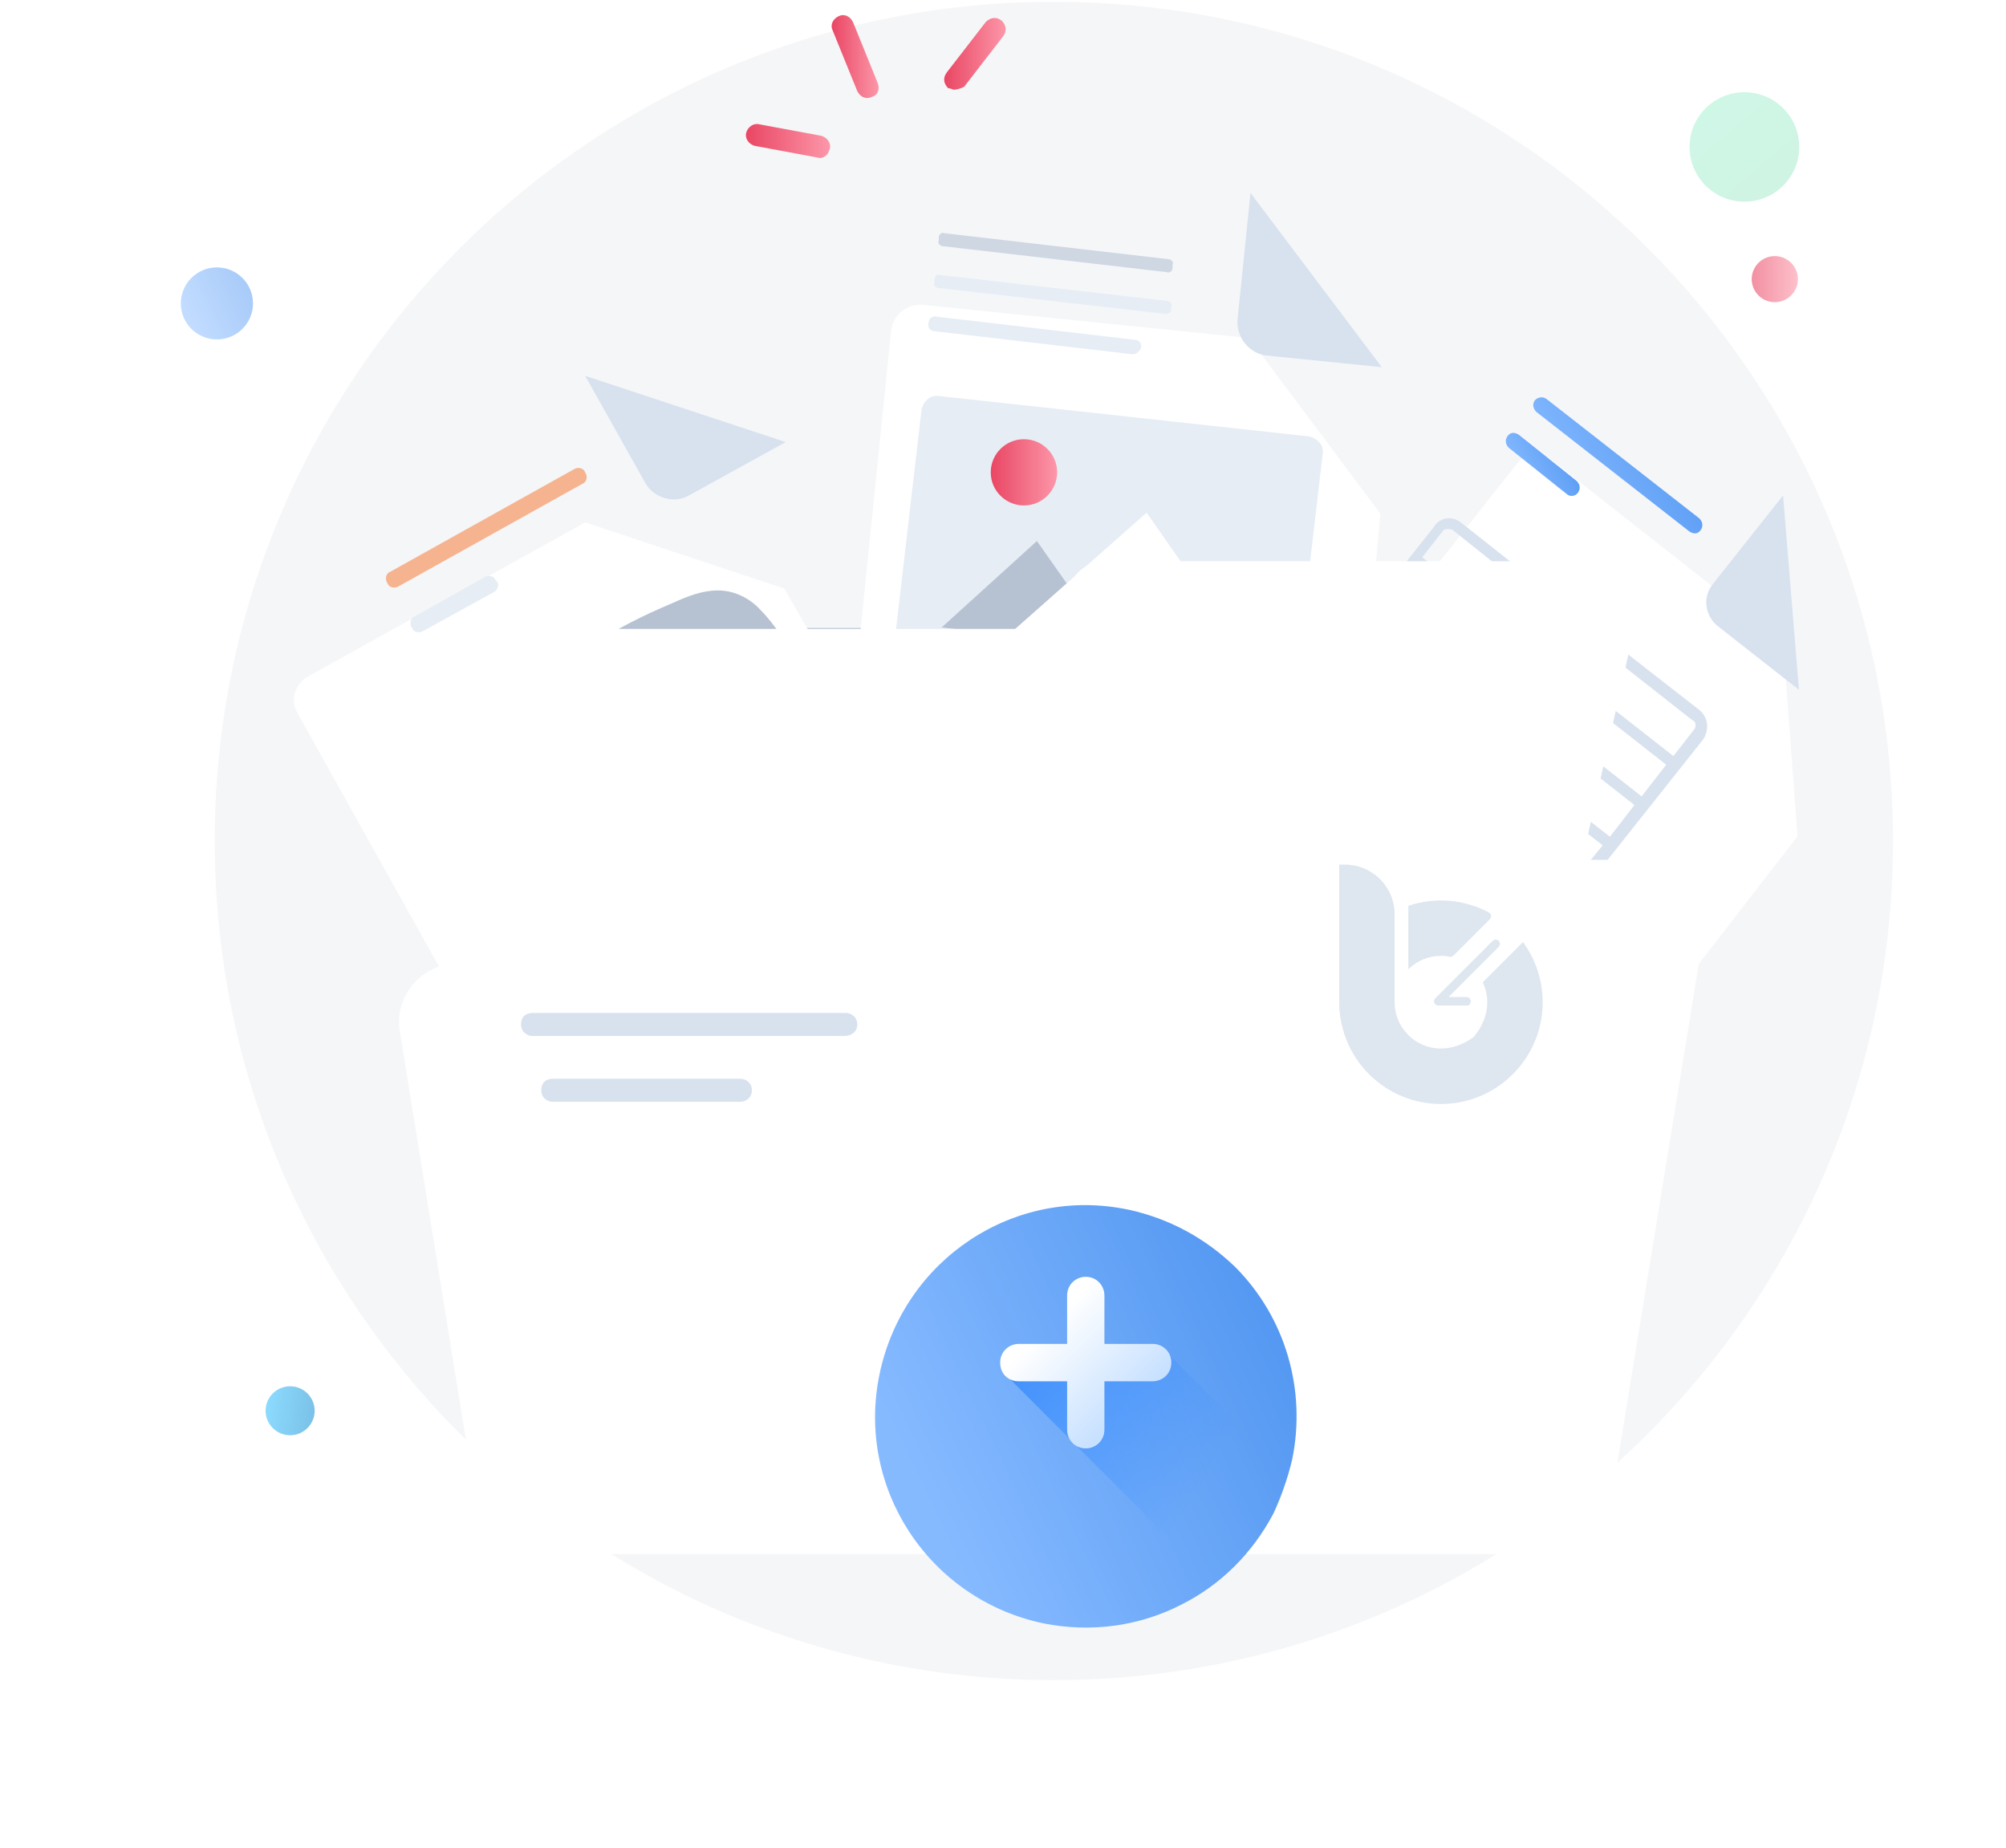 <svg fill="none" height="327" viewBox="0 0 355 327" width="355" xmlns="http://www.w3.org/2000/svg">
	<path d="M308.706 35.689C314.066 35.689 318.411 31.353 318.411 26.004C318.411 20.655 314.066 16.318 308.706 16.318C303.345 16.318 299 20.655 299 26.004C299 31.353 303.345 35.689 308.706 35.689Z"
		  fill="url(#paint0_linear_4943_24430)"
		  opacity="0.19"/>
	<path d="M38.385 60.062C41.912 60.062 44.771 57.209 44.771 53.69C44.771 50.171 41.912 47.318 38.385 47.318C34.859 47.318 32 50.171 32 53.69C32 57.209 34.859 60.062 38.385 60.062Z"
		  fill="url(#paint1_linear_4943_24430)"
		  opacity="0.51"/>
	<path d="M51.342 253.984C53.74 253.984 55.684 252.044 55.684 249.651C55.684 247.258 53.74 245.318 51.342 245.318C48.944 245.318 47 247.258 47 249.651C47 252.044 48.944 253.984 51.342 253.984Z"
		  fill="url(#paint2_linear_4943_24430)"
		  opacity="0.53"/>
	<path d="M314.087 53.474C316.344 53.474 318.173 51.649 318.173 49.396C318.173 47.144 316.344 45.318 314.087 45.318C311.83 45.318 310 47.144 310 49.396C310 51.649 311.83 53.474 314.087 53.474Z"
		  fill="url(#paint3_linear_4943_24430)"
		  opacity="0.6"/>
	<path d="M186.5 297.318C268.514 297.318 335 230.833 335 148.818C335 66.804 268.514 0.318 186.5 0.318C104.486 0.318 38 66.804 38 148.818C38 230.833 104.486 297.318 186.5 297.318Z"
		  fill="#9DA8BA"
		  opacity="0.1"/>
	<g filter="url(#filter0_d_4943_24430)">
		<path
			d="M163.718 98.199L160.398 89.024C159.632 86.73 157.333 85.201 155.034 85.201H96.8C91.947 85.201 88.116 89.024 88.116 93.867V223.853V202.444H286.06V110.688C286.06 105.846 282.229 102.022 277.376 102.022H169.082C166.783 102.022 164.484 100.493 163.718 98.199Z"
			fill="#B6C2D2"/>
	</g>
	<g filter="url(#filter1_d_4943_24430)">
		<path
			d="M138.802 78.234L178.391 147.05C179.668 149.344 178.902 152.403 176.603 153.677L109.175 191.399C106.876 192.673 103.811 191.909 102.534 189.615L52.729 100.408C51.196 98.114 52.218 95.056 54.517 93.781L103.556 66.51L138.802 78.234Z"
			fill="white"/>
	</g>
	<path d="M103.044 85.624L70.607 103.721C69.841 104.23 68.819 103.976 68.564 103.211C68.053 102.446 68.308 101.427 69.074 101.172L101.512 83.076C102.278 82.566 103.3 82.821 103.555 83.585C104.066 84.35 103.81 85.37 103.044 85.624Z"
		  fill="#F68F57"
		  opacity="0.65"/>
	<path
		d="M87.465 104.739L74.95 111.621C74.184 112.131 73.162 111.876 72.907 111.111C72.396 110.347 72.651 109.327 73.418 109.072L85.677 102.19C86.444 101.681 87.465 101.936 87.721 102.7C88.487 103.21 88.232 104.23 87.465 104.739Z"
		fill="#E6EDF5"/>
	<path d="M103.554 66.508L114.282 85.624C115.814 88.172 119.39 89.192 121.944 87.662L139.057 78.232"
		  fill="#D8E2EE"/>
	<path
		d="M142.634 120.287C140.591 115.954 137.782 111.112 134.206 107.543C132.418 105.759 129.864 104.485 127.054 104.485C124.245 104.485 121.691 105.504 118.881 106.779C114.028 108.818 109.431 111.112 105.089 113.915C101.002 116.209 96.405 118.758 93.34 122.581C89.253 127.933 91.552 133.541 94.362 139.148C96.405 143.481 99.214 148.323 102.79 151.892C105.6 154.695 109.431 155.715 113.262 154.441C118.115 153.166 127.31 148.069 131.652 145.52C135.483 143.226 139.825 140.932 142.634 137.619C147.998 132.011 145.955 126.404 142.634 120.287ZM109.686 126.149C108.92 124.62 109.431 123.601 111.219 123.855C116.072 124.11 120.924 124.11 125.522 124.365C127.31 124.365 127.821 125.385 127.054 126.914C124.756 130.992 122.457 135.07 119.903 139.403C118.881 140.932 117.859 140.932 117.093 139.658C116.838 138.893 110.453 127.424 109.686 126.149Z"
		fill="#B6C2D2"/>
	<g filter="url(#filter2_d_4943_24430)">
		<path
			d="M318.103 122.07L273.151 180.181C271.618 182.22 268.809 182.475 266.765 180.946L210.575 136.852C208.532 135.323 208.276 132.52 209.809 130.481L268.298 56.312C269.83 54.273 272.64 54.018 274.683 55.547L315.549 87.661L318.103 122.07Z"
			fill="white"/>
	</g>
	<path
		d="M243.523 143.988L241.48 142.458C240.969 141.949 240.969 141.439 241.48 140.929C241.991 140.419 242.501 140.419 243.012 140.674L245.056 142.204C245.566 142.458 245.566 143.223 245.311 143.733C244.8 144.243 244.034 144.243 243.523 143.988Z"
		fill="#E3EAF2"/>
	<path
		d="M237.903 139.401L225.899 129.971C225.388 129.716 225.388 128.952 225.643 128.442C225.899 127.932 226.665 127.932 227.176 128.187L239.18 137.617C239.691 137.872 239.691 138.637 239.436 139.147C239.18 139.656 238.414 139.911 237.903 139.401Z"
		fill="#E3EAF2"/>
	<path
		d="M298.946 94.033L271.872 72.878C271.361 72.369 271.106 71.604 271.617 70.839C272.127 70.33 272.894 70.075 273.66 70.585L300.734 91.739C301.244 92.249 301.5 93.014 300.989 93.778C300.478 94.543 299.712 94.543 298.946 94.033Z"
		fill="url(#paint4_linear_4943_24430)"/>
	<path
		d="M277.235 87.407L267.019 79.251C266.508 78.741 266.252 77.976 266.763 77.212C267.274 76.447 268.04 76.447 268.807 76.957L279.023 85.113C279.534 85.623 279.789 86.387 279.278 87.152C278.768 87.916 277.746 87.916 277.235 87.407Z"
		fill="url(#paint5_linear_4943_24430)"/>
	<path d="M315.549 87.662L303.034 103.464C301.246 105.758 301.757 109.071 304.056 110.855L318.359 122.07"
		  fill="#D8E2EE"/>
	<path
		d="M300.735 125.638L286.687 114.679L272.128 103.209L258.592 92.504C257.059 91.23 254.76 91.485 253.739 93.269L234.327 117.737C233.05 119.266 233.306 121.56 234.838 122.58L277.237 155.969C278.769 157.243 281.068 156.988 282.089 155.204L301.501 130.736C302.522 128.952 302.267 126.913 300.735 125.638ZM255.782 125.383L260.124 119.776L273.15 129.971L268.808 135.578L255.782 125.383ZM267.531 137.108L263.444 142.205L250.418 132.01L254.505 126.913L267.531 137.108ZM278.769 122.835L274.427 128.442L261.401 118.247L265.743 112.64L278.769 122.835ZM267.02 110.856L271.618 105.248L284.644 115.443L280.302 121.051L267.02 110.856ZM290.518 140.931L276.215 129.716L280.557 124.109L294.86 135.324L290.518 140.931ZM259.869 116.718L246.076 105.758L250.418 100.151L264.211 111.11L259.869 116.718ZM244.544 107.542L258.336 118.502L253.994 124.109L240.202 113.149L244.544 107.542ZM274.938 131.246L289.241 142.46L284.899 148.067L270.596 136.853L274.938 131.246ZM299.713 129.207L296.137 133.794L281.834 122.58L286.176 116.973L299.457 127.422C300.224 127.677 300.224 128.697 299.713 129.207ZM257.059 93.779L269.83 103.974L265.488 109.581L251.695 98.621L255.271 94.034C255.527 93.524 256.548 93.524 257.059 93.779ZM235.86 118.757L238.925 114.934L252.717 125.893L248.63 130.991L235.86 120.796C235.349 120.286 235.349 119.266 235.86 118.757ZM278.514 153.93L265.232 143.48L269.319 138.382L283.622 149.597L280.302 153.675C279.791 154.439 279.024 154.439 278.514 153.93Z"
		fill="#D8E2EE"/>
	<g filter="url(#filter3_d_4943_24430)">
		<path
			d="M244.287 64.978L236.88 146.794C236.624 149.597 234.07 151.636 231.261 151.381L151.572 143.225C148.763 142.97 146.72 140.422 146.975 137.618L157.702 32.609C157.958 29.806 160.512 27.767 163.321 28.021L221.044 33.884L244.287 64.978Z"
			fill="white"/>
	</g>
	<path d="M221.298 34.139L218.999 56.568C218.744 59.627 221.042 62.685 224.363 62.94L244.54 64.979"
		  fill="#D8E2EE"/>
	<path
		d="M226.155 124.874L160.77 117.483C159.237 117.228 157.96 115.954 158.216 114.424L163.069 72.625C163.324 71.096 164.601 69.821 166.134 70.076L231.519 77.213C233.051 77.468 234.329 78.742 234.073 80.271L229.22 122.071C228.965 123.855 227.688 124.874 226.155 124.874Z"
		fill="#E6EDF5"/>
	<path d="M196.783 114.602L166.644 111.034L183.501 95.742L196.783 114.602Z" fill="#B6C2D2"/>
	<path d="M221.812 117.738L178.136 112.64L202.911 90.721L221.812 117.738Z" fill="white"/>
	<path
		d="M181.205 89.446C184.449 89.446 187.079 86.821 187.079 83.584C187.079 80.346 184.449 77.722 181.205 77.722C177.96 77.722 175.33 80.346 175.33 83.584C175.33 86.821 177.96 89.446 181.205 89.446Z"
		fill="url(#paint6_linear_4943_24430)"/>
	<path
		d="M206.486 48.157L166.897 43.569C166.386 43.569 165.875 43.059 166.13 42.55V42.04C166.13 41.53 166.641 41.02 167.152 41.275L206.741 45.863C207.252 45.863 207.763 46.373 207.507 46.883V47.392C207.507 47.902 206.996 48.412 206.486 48.157Z"
		fill="#CED7E2"/>
	<path
		d="M206.233 55.548L166.133 50.96C165.622 50.96 165.111 50.451 165.367 49.941V49.431C165.367 48.921 165.878 48.412 166.388 48.666L206.488 53.254C206.999 53.254 207.51 53.764 207.254 54.274V54.783C207.254 55.293 206.743 55.548 206.233 55.548Z"
		fill="#E6EDF5"/>
	<path
		d="M207.505 132.776L157.7 127.169C156.934 127.169 156.423 126.404 156.679 125.64C156.679 124.875 157.445 124.365 158.211 124.62L207.761 130.227C208.527 130.227 209.038 130.992 208.783 131.757C208.783 132.521 208.272 133.031 207.505 132.776Z"
		fill="#E6EDF5"/>
	<path
		d="M200.356 62.684L165.364 58.606C164.598 58.606 164.087 57.842 164.343 57.077C164.343 56.312 165.109 55.803 165.875 56.057L200.867 60.136C201.633 60.136 202.144 60.9 201.888 61.665C201.633 62.175 201.122 62.684 200.356 62.684Z"
		fill="#E6EDF5"/>
	<path
		d="M225.899 142.46L156.683 134.304C155.916 134.304 155.406 133.539 155.661 132.775C155.661 132.01 156.427 131.5 157.193 131.755L226.41 139.656C227.176 139.656 227.687 140.421 227.432 141.186C227.432 141.95 226.665 142.46 225.899 142.46Z"
		fill="#E6EDF5"/>
	<path
		d="M226.92 135.07L213.383 133.54C212.617 133.54 212.106 132.776 212.361 132.011C212.361 131.246 213.127 130.737 213.894 130.992L227.43 132.521C228.197 132.521 228.707 133.285 228.452 134.05C228.197 134.815 227.686 135.324 226.92 135.07Z"
		fill="url(#paint7_linear_4943_24430)"/>
	<g filter="url(#filter4_d_4943_24430)">
		<path
			d="M290.091 147.371L275.423 212.715C274.506 216.54 269.922 219.533 264.422 219.533H105.825C100.325 219.533 95.741 216.706 94.824 212.715L82.907 159.176C81.99 155.185 86.344 151.361 92.074 151.361H181.457C184.207 151.361 186.499 150.031 187.415 148.202L189.936 142.549C190.853 140.72 193.145 139.39 195.895 139.39H281.152C286.653 139.556 291.007 143.214 290.091 147.371Z"
			fill="white"/>
	</g>
	<g filter="url(#filter5_d_4943_24430)">
		<path
			d="M301.644 138.469L285.297 238.636C284.276 244.498 279.167 249.085 273.037 249.085H96.292C90.162 249.085 85.054 244.753 84.033 238.636L70.751 156.566C69.73 150.449 74.582 144.586 80.968 144.586H180.578C183.643 144.586 186.197 142.547 187.219 139.744L190.029 131.078C191.05 128.274 193.604 126.235 196.669 126.235H291.682C297.812 126.49 302.665 132.097 301.644 138.469Z"
			fill="white"/>
	</g>
	<path
		d="M154.27 17.148C153.248 17.658 152.226 17.148 151.715 16.128L147.373 5.424C146.863 4.404 147.373 3.385 148.395 2.875C149.417 2.365 150.438 2.875 150.949 3.894L155.291 14.599C155.802 15.873 155.291 16.893 154.27 17.148Z"
		fill="url(#paint8_linear_4943_24430)"/>
	<path
		d="M146.352 27.344C145.841 27.853 145.33 28.108 144.564 27.853L133.581 25.814C132.56 25.56 131.793 24.54 132.049 23.52C132.304 22.501 133.326 21.736 134.347 21.991L145.33 24.03C146.352 24.285 147.118 25.305 146.863 26.324C146.607 26.834 146.607 27.089 146.352 27.344Z"
		fill="url(#paint9_linear_4943_24430)"/>
	<path
		d="M168.829 15.874C168.573 15.874 168.318 15.62 167.807 15.62C167.041 14.855 166.786 13.835 167.552 12.816L174.448 3.895C175.214 3.131 176.236 2.876 177.257 3.64C178.024 4.405 178.279 5.425 177.513 6.444L170.617 15.365C170.106 15.62 169.34 15.874 168.829 15.874Z"
		fill="url(#paint10_linear_4943_24430)"/>
	<path
		d="M149.416 183.328H94.247C93.225 183.328 92.203 182.563 92.203 181.289C92.203 180.014 92.97 179.25 94.247 179.25H149.671C150.693 179.25 151.714 180.014 151.714 181.289C151.714 182.563 150.693 183.328 149.416 183.328Z"
		fill="#D8E2EE"/>
	<path
		d="M131.028 194.975H97.825C96.803 194.975 95.781 194.211 95.781 192.936C95.781 191.662 96.547 190.897 97.825 190.897H131.028C132.05 190.897 133.071 191.662 133.071 192.936C133.071 194.211 132.05 194.975 131.028 194.975Z"
		fill="#D8E2EE"/>
	<g filter="url(#filter6_d_4943_24430)">
		<path
			d="M228.678 248.74C227.901 252.049 226.736 255.358 225.377 258.277C221.688 265.285 216.057 270.929 209.067 274.433C201.883 278.131 193.339 279.494 184.601 277.742C164.408 273.46 151.398 253.8 155.67 233.557C159.942 213.314 179.553 200.273 199.747 204.555C206.931 206.112 213.339 209.616 218.581 214.677C227.513 223.631 231.202 236.477 228.678 248.74Z"
			fill="url(#paint11_linear_4943_24430)"/>
	</g>
	<path
		d="M225.35 258.256C221.661 265.264 216.029 270.909 209.039 274.412L177.583 242.88L183.409 240.544L194.088 239.96H207.097L225.35 258.256Z"
		fill="url(#paint12_linear_4943_24430)"/>
	<path
		d="M203.992 237.819H195.448V229.255C195.448 227.503 194.089 225.946 192.147 225.946C190.399 225.946 188.846 227.309 188.846 229.255V237.819H180.302C178.555 237.819 177.001 239.182 177.001 241.129C177.001 243.075 178.361 244.437 180.302 244.437H188.846V253.002C188.846 254.754 190.205 256.311 192.147 256.311C193.894 256.311 195.448 254.949 195.448 253.002V244.437H203.992C205.739 244.437 207.292 243.075 207.292 241.129C207.292 239.182 205.739 237.819 203.992 237.819Z"
		fill="url(#paint13_linear_4943_24430)"/>
	<path
		d="M263.662 162.662L257.224 169.093C257.046 169.278 256.795 169.344 256.542 169.298C256.032 169.199 255.514 169.15 254.995 169.152C252.836 169.15 250.764 170.003 249.232 171.524V160.296C251.561 159.512 254.025 159.211 256.474 159.412C258.923 159.613 261.305 160.312 263.475 161.466C263.579 161.52 263.67 161.599 263.738 161.694C263.807 161.79 263.852 161.901 263.87 162.017C263.889 162.133 263.879 162.252 263.843 162.365C263.807 162.477 263.745 162.579 263.662 162.662Z"
		fill="#DEE6EF"/>
	<path
		d="M272.869 179.553C271.904 187.664 265.409 194.207 257.303 195.214C248.061 196.363 239.985 190.496 237.674 182.226C237.224 180.641 236.997 179.002 237 177.355V153H238.005C242.71 153 246.55 156.688 246.788 161.334V161.34C246.795 161.485 246.801 161.637 246.801 161.789V177.353C246.799 178.962 247.273 180.535 248.163 181.875C250.582 185.525 255.839 187.127 260.795 183.513C263.534 180.244 263.725 176.597 262.405 173.838L269.524 166.714C272.101 170.237 273.442 174.738 272.869 179.553Z"
		fill="#DEE6EF"/>
	<path
		d="M254.532 177.939C254.383 177.939 254.238 177.895 254.115 177.813C253.992 177.73 253.896 177.613 253.839 177.476C253.782 177.339 253.767 177.189 253.796 177.043C253.825 176.898 253.897 176.764 254.002 176.659L264.167 166.494C264.309 166.356 264.498 166.279 264.696 166.28C264.893 166.281 265.082 166.36 265.222 166.499C265.361 166.639 265.44 166.828 265.441 167.025C265.442 167.223 265.365 167.413 265.227 167.554L256.34 176.44H259.53C260.184 176.44 260.643 177.278 259.89 177.939H254.532Z"
		fill="#DEE6EF"/>
	<defs>
		<filter color-interpolation-filters="sRGB" filterUnits="userSpaceOnUse" height="242.367" id="filter0_d_4943_24430" width="301.658"
				x="36.259" y="59.272">
			<feFlood flood-opacity="0" result="BackgroundImageFix"/>
			<feColorMatrix in="SourceAlpha" result="hardAlpha" type="matrix"
						   values="0 0 0 0 0 0 0 0 0 0 0 0 0 0 0 0 0 0 127 0"/>
			<feOffset dy="25.929"/>
			<feGaussianBlur stdDeviation="25.929"/>
			<feColorMatrix type="matrix" values="0 0 0 0 0.398 0 0 0 0 0.477 0 0 0 0 0.575 0 0 0 0.18 0"/>
			<feBlend in2="BackgroundImageFix" mode="normal" result="effect1_dropShadow_4943_24430"/>
			<feBlend in="SourceGraphic" in2="effect1_dropShadow_4943_24430" mode="normal" result="shape"/>
		</filter>
		<filter color-interpolation-filters="sRGB" filterUnits="userSpaceOnUse" height="229.217" id="filter1_d_4943_24430" width="230.721"
				x="0.143" y="40.581">
			<feFlood flood-opacity="0" result="BackgroundImageFix"/>
			<feColorMatrix in="SourceAlpha" result="hardAlpha" type="matrix"
						   values="0 0 0 0 0 0 0 0 0 0 0 0 0 0 0 0 0 0 127 0"/>
			<feOffset dy="25.929"/>
			<feGaussianBlur stdDeviation="25.929"/>
			<feColorMatrix type="matrix" values="0 0 0 0 0.398 0 0 0 0 0.477 0 0 0 0 0.575 0 0 0 0.18 0"/>
			<feBlend in2="BackgroundImageFix" mode="normal" result="effect1_dropShadow_4943_24430"/>
			<feBlend in="SourceGraphic" in2="effect1_dropShadow_4943_24430" mode="normal" result="shape"/>
		</filter>
		<filter color-interpolation-filters="sRGB" filterUnits="userSpaceOnUse" height="231.08" id="filter2_d_4943_24430" width="212.994"
				x="156.966" y="28.635">
			<feFlood flood-opacity="0" result="BackgroundImageFix"/>
			<feColorMatrix in="SourceAlpha" result="hardAlpha" type="matrix"
						   values="0 0 0 0 0 0 0 0 0 0 0 0 0 0 0 0 0 0 127 0"/>
			<feOffset dy="25.929"/>
			<feGaussianBlur stdDeviation="25.929"/>
			<feColorMatrix type="matrix" values="0 0 0 0 0.398 0 0 0 0 0.477 0 0 0 0 0.575 0 0 0 0.18 0"/>
			<feBlend in2="BackgroundImageFix" mode="normal" result="effect1_dropShadow_4943_24430"/>
			<feBlend in="SourceGraphic" in2="effect1_dropShadow_4943_24430" mode="normal" result="shape"/>
		</filter>
		<filter color-interpolation-filters="sRGB" filterUnits="userSpaceOnUse" height="227.117" id="filter3_d_4943_24430" width="201.048"
				x="95.096" y="2.071">
			<feFlood flood-opacity="0" result="BackgroundImageFix"/>
			<feColorMatrix in="SourceAlpha" result="hardAlpha" type="matrix"
						   values="0 0 0 0 0 0 0 0 0 0 0 0 0 0 0 0 0 0 127 0"/>
			<feOffset dy="25.929"/>
			<feGaussianBlur stdDeviation="25.929"/>
			<feColorMatrix type="matrix" values="0 0 0 0 0.398 0 0 0 0 0.477 0 0 0 0 0.575 0 0 0 0.18 0"/>
			<feBlend in2="BackgroundImageFix" mode="normal" result="effect1_dropShadow_4943_24430"/>
			<feBlend in="SourceGraphic" in2="effect1_dropShadow_4943_24430" mode="normal" result="shape"/>
		</filter>
		<filter color-interpolation-filters="sRGB" filterUnits="userSpaceOnUse" height="183.857" id="filter4_d_4943_24430" width="311.143"
				x="30.927" y="47.461">
			<feFlood flood-opacity="0" result="BackgroundImageFix"/>
			<feColorMatrix in="SourceAlpha" result="hardAlpha" type="matrix"
						   values="0 0 0 0 0 0 0 0 0 0 0 0 0 0 0 0 0 0 127 0"/>
			<feOffset dy="-40.071"/>
			<feGaussianBlur stdDeviation="25.929"/>
			<feColorMatrix type="matrix" values="0 0 0 0 0.398 0 0 0 0 0.477 0 0 0 0 0.575 0 0 0 0.18 0"/>
			<feBlend in2="BackgroundImageFix" mode="normal" result="effect1_dropShadow_4943_24430"/>
			<feBlend in="SourceGraphic" in2="effect1_dropShadow_4943_24430" mode="normal" result="shape"/>
		</filter>
		<filter color-interpolation-filters="sRGB" filterUnits="userSpaceOnUse" height="226.564" id="filter5_d_4943_24430" width="334.879"
				x="18.758" y="100.307">
			<feFlood flood-opacity="0" result="BackgroundImageFix"/>
			<feColorMatrix in="SourceAlpha" result="hardAlpha" type="matrix"
						   values="0 0 0 0 0 0 0 0 0 0 0 0 0 0 0 0 0 0 127 0"/>
			<feOffset dy="25.929"/>
			<feGaussianBlur stdDeviation="25.929"/>
			<feColorMatrix type="matrix" values="0 0 0 0 0.398 0 0 0 0 0.477 0 0 0 0 0.575 0 0 0 0.18 0"/>
			<feBlend in2="BackgroundImageFix" mode="normal" result="effect1_dropShadow_4943_24430"/>
			<feBlend in="SourceGraphic" in2="effect1_dropShadow_4943_24430" mode="normal" result="shape"/>
		</filter>
		<filter color-interpolation-filters="sRGB" filterUnits="userSpaceOnUse" height="105.224" id="filter6_d_4943_24430" width="105.064"
				x="139.625" y="198.029">
			<feFlood flood-opacity="0" result="BackgroundImageFix"/>
			<feColorMatrix in="SourceAlpha" result="hardAlpha" type="matrix"
						   values="0 0 0 0 0 0 0 0 0 0 0 0 0 0 0 0 0 0 127 0"/>
			<feOffset dy="9.521"/>
			<feGaussianBlur stdDeviation="7.616"/>
			<feColorMatrix type="matrix" values="0 0 0 0 0.113 0 0 0 0 0.296 0 0 0 0 1 0 0 0 0.22 0"/>
			<feBlend in2="BackgroundImageFix" mode="normal" result="effect1_dropShadow_4943_24430"/>
			<feBlend in="SourceGraphic" in2="effect1_dropShadow_4943_24430" mode="normal" result="shape"/>
		</filter>
		<linearGradient gradientUnits="userSpaceOnUse" id="paint0_linear_4943_24430" x1="301.491" x2="315.567" y1="17.97"
						y2="34.359">
			<stop stop-color="#00D27B"/>
			<stop offset="1" stop-color="#02C06D"/>
		</linearGradient>
		<linearGradient gradientUnits="userSpaceOnUse" id="paint1_linear_4943_24430" x1="60.259" x2="36.704" y1="51.698"
						y2="62.953">
			<stop stop-color="#1970E2"/>
			<stop offset="0" stop-color="#1970E2"/>
			<stop offset="1" stop-color="#86BAFF"/>
		</linearGradient>
		<linearGradient gradientUnits="userSpaceOnUse" id="paint2_linear_4943_24430" x1="46.811" x2="56.909" y1="248.532"
						y2="249.758">
			<stop stop-color="#27BCFE"/>
			<stop offset="1" stop-color="#0083CC"/>
		</linearGradient>
		<linearGradient gradientUnits="userSpaceOnUse" id="paint3_linear_4943_24430" x1="308.469" x2="318.2" y1="49.374"
						y2="49.374">
			<stop stop-color="#E63756"/>
			<stop offset="1" stop-color="#FC97A9"/>
		</linearGradient>
		<linearGradient gradientUnits="userSpaceOnUse" id="paint4_linear_4943_24430" x1="337.565" x2="287.381" y1="78.583"
						y2="108.322">
			<stop stop-color="#1970E2"/>
			<stop offset="0" stop-color="#1970E2"/>
			<stop offset="1" stop-color="#86BAFF"/>
		</linearGradient>
		<linearGradient gradientUnits="userSpaceOnUse" id="paint5_linear_4943_24430" x1="295.411" x2="272.836" y1="80.437"
						y2="93.045">
			<stop stop-color="#1970E2"/>
			<stop offset="0" stop-color="#1970E2"/>
			<stop offset="1" stop-color="#86BAFF"/>
		</linearGradient>
		<linearGradient gradientUnits="userSpaceOnUse" id="paint6_linear_4943_24430" x1="173.13" x2="187.118" y1="83.552"
						y2="83.552">
			<stop stop-color="#E63756"/>
			<stop offset="1" stop-color="#FC97A9"/>
		</linearGradient>
		<linearGradient gradientUnits="userSpaceOnUse" id="paint7_linear_4943_24430" x1="212.19" x2="228.278" y1="132.188"
						y2="134.043">
			<stop stop-color="#83A6FF"/>
			<stop offset="1" stop-color="#5A78FF"/>
		</linearGradient>
		<linearGradient gradientUnits="userSpaceOnUse" id="paint8_linear_4943_24430" x1="145.615" x2="155.519" y1="9.972"
						y2="9.972">
			<stop stop-color="#E63756"/>
			<stop offset="1" stop-color="#FC97A9"/>
		</linearGradient>
		<linearGradient gradientUnits="userSpaceOnUse" id="paint9_linear_4943_24430" x1="129.206" x2="146.962" y1="24.931"
						y2="24.931">
			<stop stop-color="#E63756"/>
			<stop offset="1" stop-color="#FC97A9"/>
		</linearGradient>
		<linearGradient gradientUnits="userSpaceOnUse" id="paint10_linear_4943_24430" x1="165.05" x2="178.012" y1="9.492"
						y2="9.492">
			<stop stop-color="#E63756"/>
			<stop offset="1" stop-color="#FC97A9"/>
		</linearGradient>
		<linearGradient gradientUnits="userSpaceOnUse" id="paint11_linear_4943_24430" x1="319.928" x2="182.117" y1="229.435"
						y2="295.003">
			<stop stop-color="#F68F57"/>
			<stop offset="0" stop-color="#1970E2"/>
			<stop offset="1" stop-color="#86BAFF"/>
		</linearGradient>
		<linearGradient gradientUnits="userSpaceOnUse" id="paint12_linear_4943_24430" x1="185.357" x2="218.652" y1="233.241"
						y2="252.168">
			<stop stop-color="#1970E2"/>
			<stop offset="0" stop-color="#4392FC"/>
			<stop offset="1" stop-color="#4293FF" stop-opacity="0"/>
		</linearGradient>
		<linearGradient gradientUnits="userSpaceOnUse" id="paint13_linear_4943_24430" x1="201.543" x2="185.53" y1="250.54"
						y2="234.566">
			<stop offset="0.011" stop-color="#C2DEFF"/>
			<stop offset="1" stop-color="white"/>
		</linearGradient>
	</defs>
</svg>
